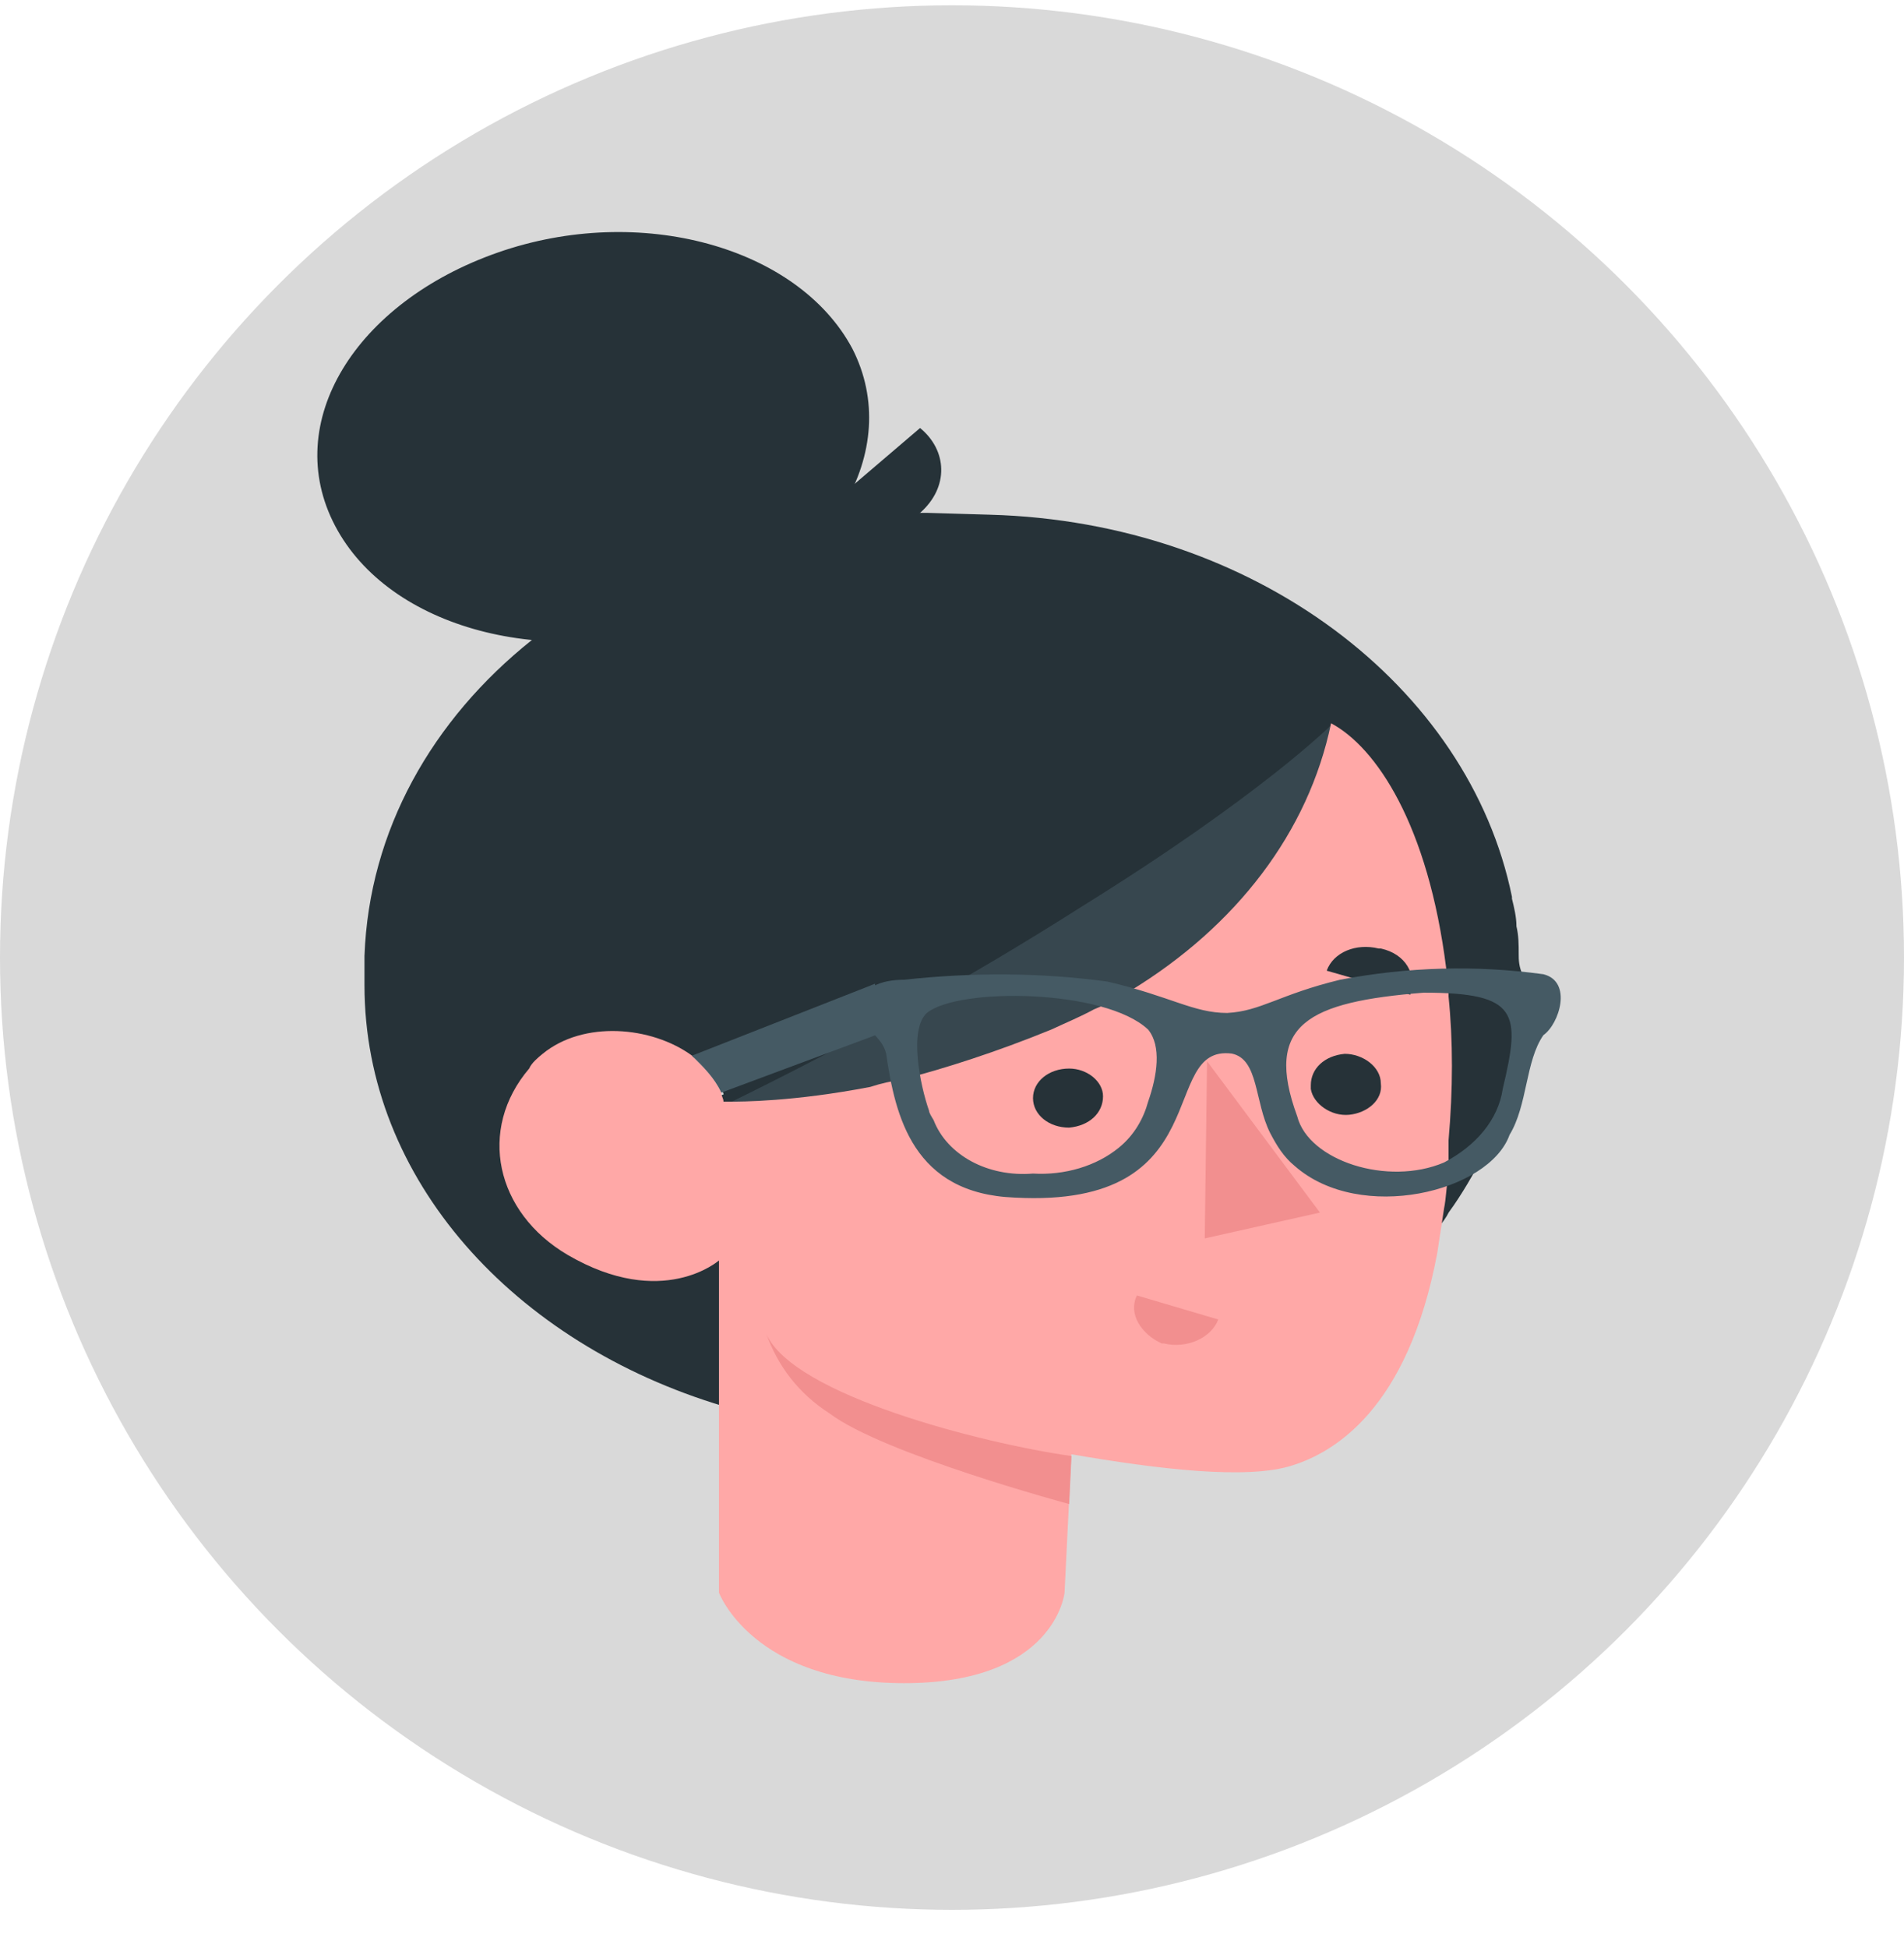 <svg width="44" height="45" viewBox="0 0 44 45" fill="none" xmlns="http://www.w3.org/2000/svg">
<circle cx="22" cy="22.122" r="22" fill="#D9D9D9"/>
<path d="M35.096 22.04C35.096 21.827 35.096 21.614 35.044 21.401C35.044 21.187 34.992 20.974 34.94 20.761C34.94 20.761 34.94 20.761 34.94 20.718C33.948 15.857 28.989 12.061 22.882 11.891L21.421 11.848C21.368 11.848 21.316 11.848 21.264 11.848C20.585 11.848 19.959 11.848 19.333 11.933C19.28 11.933 19.28 11.933 19.228 11.933C16.566 12.232 14.113 13.255 12.286 14.79C9.989 16.624 8.528 19.183 8.423 22.083V22.765C8.423 27.243 11.868 31.038 16.723 32.488C17.819 32.829 18.967 33.043 20.168 33.128C20.481 33.17 20.846 33.17 21.16 33.17H22.569C26.066 33.17 29.198 31.977 31.442 30.143C32.017 29.674 32.539 29.162 33.008 28.65C33.165 28.437 33.374 28.224 33.478 28.011C33.791 27.584 34.052 27.115 34.313 26.646C34.365 26.518 34.47 26.347 34.522 26.219C34.679 25.836 34.835 25.409 34.94 24.983C34.94 24.94 34.94 24.897 34.94 24.897C35.096 24.258 35.201 23.575 35.201 22.85C35.201 22.765 35.201 22.68 35.201 22.552C35.096 22.339 35.096 22.168 35.096 22.04ZM15.731 25.708C15.209 25.409 14.53 25.281 13.904 25.366L16.044 24.428C16.357 24.642 16.618 24.94 16.723 25.281L15.731 25.708Z" fill="#263238"/>
<path d="M30.761 16.752C31.021 18.671 30.343 20.59 28.881 22.082C25.906 24.939 21.313 26.219 16.824 25.494C19.695 24.087 22.409 22.594 25.019 20.931C29.142 18.372 30.761 16.752 30.761 16.752Z" fill="#37474F"/>
<path d="M33.475 23.021C33.475 22.85 33.475 22.722 33.422 22.552C33.422 22.509 33.422 22.424 33.422 22.381C33.005 19.055 31.804 17.264 30.76 16.709C30.238 19.225 28.568 21.4 26.115 22.893C25.854 23.063 25.593 23.191 25.28 23.319C24.966 23.49 24.653 23.618 24.288 23.788C23.035 24.3 21.835 24.684 20.843 24.94C20.582 24.982 20.373 25.025 20.112 25.11C18.337 25.451 17.137 25.451 16.824 25.451C16.771 25.451 16.719 25.451 16.719 25.451C16.719 25.366 16.667 25.323 16.667 25.238C16.511 24.897 16.25 24.641 15.989 24.385C15.049 23.703 13.483 23.575 12.543 24.343C12.439 24.428 12.283 24.556 12.23 24.684C11.03 26.091 11.447 28.01 13.118 28.991C15.31 30.27 16.615 29.119 16.615 29.119V36.795C16.615 36.795 17.398 38.885 20.895 38.885C24.392 38.885 24.601 36.795 24.601 36.795L24.706 34.663L24.758 33.597C26.741 33.938 28.829 34.194 29.873 33.852C30.813 33.554 32.535 32.573 33.214 28.948C33.266 28.607 33.318 28.266 33.37 27.925C33.422 27.669 33.422 27.413 33.475 27.115C33.475 27.029 33.475 26.901 33.475 26.816C33.475 26.645 33.475 26.517 33.475 26.347C33.579 25.153 33.579 24.044 33.475 23.021Z" fill="#FFA8A7"/>
<path d="M19.696 8.052C20.897 10.398 19.227 13.255 15.938 14.364C12.65 15.473 8.996 14.534 7.743 12.146C6.49 9.758 8.213 6.986 11.501 5.835C14.79 4.684 18.444 5.707 19.696 8.052Z" fill="#263238"/>
<path d="M21.262 9.888L18.965 11.849C19.591 12.361 20.583 12.404 21.209 11.892L21.262 11.849C21.94 11.252 21.888 10.399 21.262 9.888Z" fill="#263238"/>
<path d="M25.49 25.326C25.49 25.71 25.177 26.008 24.707 26.051C24.238 26.051 23.872 25.752 23.872 25.369C23.872 24.985 24.238 24.686 24.707 24.686C25.125 24.686 25.49 24.985 25.49 25.326Z" fill="#263238"/>
<path d="M26.273 29.928L28.152 30.483C27.996 30.909 27.422 31.165 26.899 31.037C26.899 31.037 26.899 31.037 26.847 31.037C26.378 30.824 26.064 30.355 26.273 29.928Z" fill="#F28F8F"/>
<path d="M32.59 22.979L30.659 22.425C30.815 21.998 31.337 21.785 31.859 21.913H31.912C32.486 22.041 32.747 22.51 32.59 22.979Z" fill="#263238"/>
<path d="M31.91 25.029C31.963 25.413 31.597 25.711 31.18 25.754C30.762 25.796 30.345 25.498 30.292 25.157C30.292 25.114 30.292 25.071 30.292 25.071C30.292 24.688 30.606 24.389 31.075 24.346C31.493 24.346 31.91 24.645 31.91 25.029Z" fill="#263238"/>
<path d="M27.894 24.516L27.841 28.61L30.503 28.013L27.894 24.516Z" fill="#F28F8F"/>
<path d="M24.76 33.638C22.672 33.34 18.34 32.231 17.713 30.824C17.974 31.549 18.444 32.188 19.175 32.657C20.427 33.596 24.708 34.747 24.708 34.747L24.76 33.638Z" fill="#F28F8F"/>
<path d="M20.427 23.835L20.218 23.92L16.669 25.242C16.512 24.901 16.251 24.645 15.99 24.389L20.114 22.769L20.218 22.726L20.427 23.835Z" fill="#455A64"/>
<path d="M35.667 22.507C34.102 22.293 32.536 22.336 30.97 22.634C29.56 22.976 29.143 23.36 28.36 23.402C27.577 23.402 27.055 23.018 25.593 22.677C24.027 22.464 22.462 22.464 20.896 22.634C20.374 22.634 19.852 22.805 19.904 23.317C19.956 23.829 20.374 23.914 20.478 24.34C20.687 25.79 21.104 27.581 23.453 27.667C28.203 27.922 26.742 24.127 28.464 24.34C29.091 24.468 28.986 25.449 29.352 26.174C29.508 26.473 29.665 26.728 29.926 26.942C31.439 28.264 34.415 27.539 34.885 26.217C35.302 25.534 35.25 24.511 35.667 23.914C36.033 23.658 36.346 22.677 35.667 22.507ZM26.533 25.449C26.428 25.833 26.22 26.217 25.854 26.515C25.332 26.942 24.602 27.155 23.871 27.112C22.827 27.198 21.887 26.686 21.574 25.875C21.522 25.79 21.47 25.705 21.47 25.662C21.261 25.065 21 23.786 21.418 23.402C22.148 22.805 25.541 22.848 26.533 23.786C26.846 24.17 26.742 24.852 26.533 25.449ZM32.901 22.933C35.093 22.933 35.145 23.402 34.728 25.151C34.623 25.875 34.102 26.473 33.371 26.856C32.066 27.411 30.239 26.814 29.978 25.79C29.195 23.658 30.239 23.146 32.901 22.933Z" fill="#455A64"/>
</svg>
